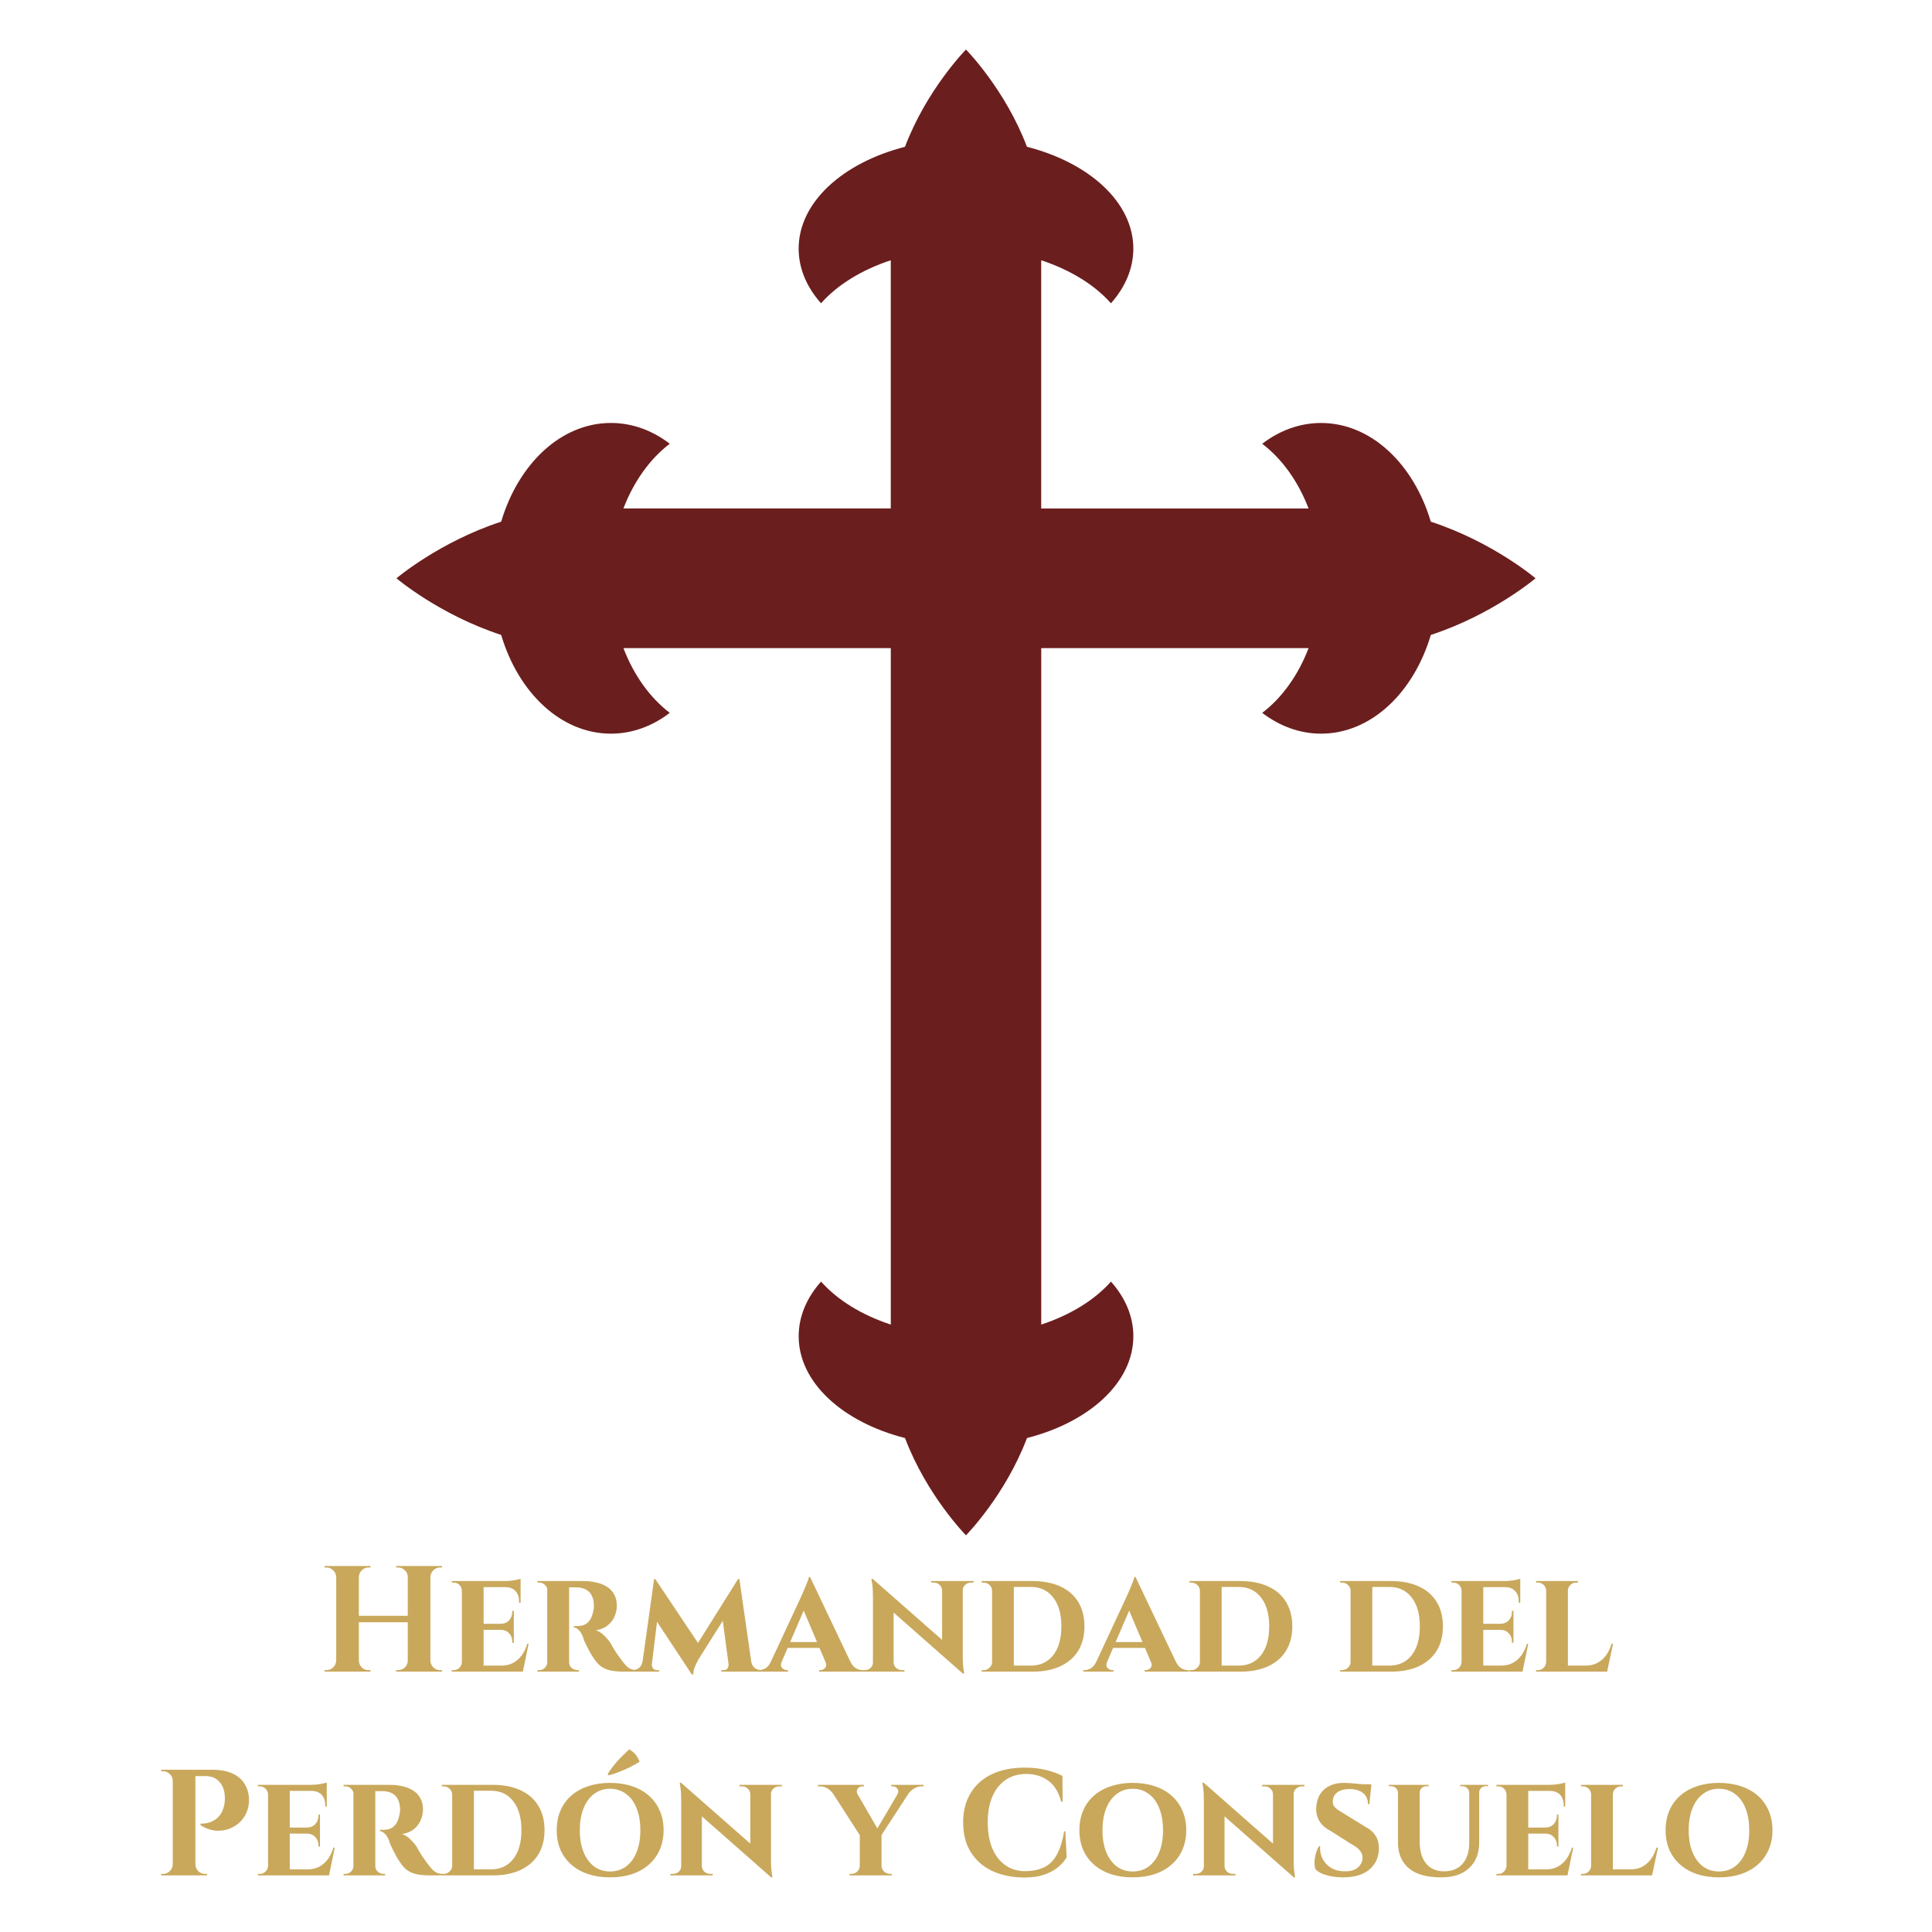 <svg width="512" height="512" viewBox="0 0 512 512" fill="none" xmlns="http://www.w3.org/2000/svg">
<path d="M406.938 153.254C406.938 153.254 395.591 143.614 379.178 138.252C374.63 122.935 363.323 112.094 350.093 112.094C344.417 112.094 339.094 114.096 334.494 117.6C339.764 121.61 344.036 127.582 346.786 134.754H275.93V68.972C283.661 71.525 290.099 75.495 294.41 80.377C298.19 76.118 300.343 71.17 300.343 65.888C300.343 53.616 288.655 43.122 272.157 38.903C266.382 23.658 255.993 13.125 255.993 13.125C255.993 13.125 245.612 23.658 239.83 38.903C223.332 43.129 211.651 53.616 211.651 65.888C211.651 71.17 213.803 76.118 217.583 80.377C221.895 75.495 228.339 71.518 236.063 68.972V134.748H165.214C167.958 127.568 172.243 121.603 177.493 117.593C172.912 114.089 167.583 112.087 161.894 112.087C148.664 112.087 137.376 122.929 132.815 138.246C116.409 143.614 105.062 153.254 105.062 153.254C105.062 153.254 116.409 162.901 132.815 168.262C137.37 183.579 148.664 194.427 161.894 194.427C167.583 194.427 172.912 192.419 177.493 188.915C172.243 184.905 167.958 178.933 165.214 171.754H236.07V248.246V351.028C228.339 348.482 221.901 344.505 217.59 339.636C213.81 343.888 211.657 348.836 211.657 354.112C211.657 366.384 223.338 376.884 239.837 381.097C245.612 396.349 255.993 406.875 255.993 406.875C255.993 406.875 266.382 396.349 272.163 381.097C288.662 376.878 300.349 366.384 300.349 354.112C300.349 348.836 298.197 343.888 294.417 339.636C290.105 344.505 283.661 348.488 275.937 351.028V248.246V171.754H346.792C344.042 178.933 339.77 184.905 334.501 188.915C339.101 192.419 344.423 194.427 350.1 194.427C363.33 194.427 374.63 183.579 379.185 168.262C395.591 162.894 406.938 153.254 406.938 153.254Z" fill="#6B1E1E"/>
<path d="M114.06 415V443H108.06V415H114.06ZM95.1 415V443H89.1V415H95.1ZM108.42 428.2V429.92H94.7V428.2H108.42ZM89.22 440.08V443H86.02V442.6C86.02 442.6 86.1 442.6 86.26 442.6C86.447 442.6 86.54 442.6 86.54 442.6C87.233 442.6 87.82 442.36 88.3 441.88C88.806 441.373 89.073 440.773 89.1 440.08H89.22ZM89.22 417.92H89.1C89.073 417.227 88.806 416.64 88.3 416.16C87.82 415.653 87.233 415.4 86.54 415.4C86.54 415.4 86.447 415.4 86.26 415.4C86.1 415.4 86.02 415.4 86.02 415.4V415H89.22V417.92ZM94.98 440.08H95.1C95.126 440.773 95.38 441.373 95.86 441.88C96.367 442.36 96.966 442.6 97.66 442.6C97.66 442.6 97.74 442.6 97.9 442.6C98.06 442.6 98.153 442.6 98.18 442.6V443H94.98V440.08ZM94.98 417.92V415H98.18V415.4C98.153 415.4 98.06 415.4 97.9 415.4C97.74 415.4 97.66 415.4 97.66 415.4C96.966 415.4 96.367 415.653 95.86 416.16C95.38 416.64 95.126 417.227 95.1 417.92H94.98ZM108.18 440.08V443H104.98V442.6C105.007 442.6 105.1 442.6 105.26 442.6C105.42 442.6 105.5 442.6 105.5 442.6C106.193 442.6 106.793 442.36 107.3 441.88C107.807 441.373 108.06 440.773 108.06 440.08H108.18ZM108.18 417.92H108.06C108.06 417.227 107.807 416.64 107.3 416.16C106.793 415.653 106.193 415.4 105.5 415.4C105.5 415.4 105.42 415.4 105.26 415.4C105.1 415.4 105.007 415.4 104.98 415.4V415H108.18V417.92ZM113.94 440.08H114.06C114.087 440.773 114.34 441.373 114.82 441.88C115.327 442.36 115.927 442.6 116.62 442.6C116.62 442.6 116.7 442.6 116.86 442.6C117.047 442.6 117.14 442.6 117.14 442.6V443H113.94V440.08ZM113.94 417.92V415H117.14V415.4C117.14 415.4 117.047 415.4 116.86 415.4C116.7 415.4 116.62 415.4 116.62 415.4C115.927 415.4 115.327 415.653 114.82 416.16C114.34 416.64 114.087 417.227 114.06 417.92H113.94ZM128.163 419V443H122.403V419H128.163ZM137.523 441.4L138.443 443H128.083V441.4H137.523ZM136.163 430.32V431.92H128.083V430.32H136.163ZM137.963 419V420.6H128.083V419H137.963ZM140.083 435.64L138.563 443H131.643L132.883 441.4C134.03 441.4 135.043 441.173 135.923 440.72C136.83 440.24 137.603 439.573 138.243 438.72C138.883 437.84 139.377 436.813 139.723 435.64H140.083ZM136.163 431.84V435.36H135.763V435.04C135.763 434.16 135.483 433.427 134.923 432.84C134.39 432.253 133.657 431.947 132.723 431.92V431.84H136.163ZM136.163 426.88V430.4H132.723V430.32C133.657 430.293 134.39 429.987 134.923 429.4C135.483 428.787 135.763 428.04 135.763 427.16V426.88H136.163ZM137.963 420.52V424.76H137.563V424.4C137.563 423.227 137.243 422.307 136.603 421.64C135.99 420.973 135.097 420.627 133.923 420.6V420.52H137.963ZM137.963 418.4V419.36L133.763 419C134.537 419 135.35 418.933 136.203 418.8C137.057 418.64 137.643 418.507 137.963 418.4ZM122.483 440.48L122.683 443H119.723V442.6C119.723 442.6 119.803 442.6 119.963 442.6C120.123 442.6 120.217 442.6 120.243 442.6C120.83 442.6 121.323 442.4 121.723 442C122.15 441.573 122.377 441.067 122.403 440.48H122.483ZM122.483 421.52H122.403C122.377 420.907 122.15 420.4 121.723 420C121.323 419.6 120.83 419.4 120.243 419.4C120.217 419.4 120.123 419.4 119.963 419.4C119.803 419.4 119.723 419.4 119.723 419.4V419H122.683L122.483 421.52ZM150.425 419H154.745C155.838 419 156.905 419.12 157.945 419.36C158.985 419.573 159.918 419.933 160.745 420.44C161.572 420.92 162.225 421.587 162.705 422.44C163.212 423.267 163.465 424.307 163.465 425.56C163.465 426.493 163.265 427.427 162.865 428.36C162.492 429.267 161.892 430.053 161.065 430.72C160.265 431.387 159.212 431.827 157.905 432.04C158.678 432.28 159.412 432.747 160.105 433.44C160.825 434.133 161.385 434.787 161.785 435.4C161.892 435.613 162.078 435.96 162.345 436.44C162.612 436.893 162.945 437.427 163.345 438.04C163.772 438.627 164.212 439.24 164.665 439.88C165.198 440.6 165.665 441.16 166.065 441.56C166.465 441.933 166.878 442.2 167.305 442.36C167.732 442.52 168.225 442.6 168.785 442.6V443H165.425C163.985 443 162.758 442.893 161.745 442.68C160.758 442.467 159.892 442.08 159.145 441.52C158.425 440.933 157.758 440.147 157.145 439.16C156.905 438.813 156.652 438.4 156.385 437.92C156.118 437.413 155.852 436.907 155.585 436.4C155.318 435.893 155.078 435.4 154.865 434.92C154.678 434.44 154.545 434.04 154.465 433.72C154.118 432.867 153.718 432.253 153.265 431.88C152.838 431.48 152.438 431.28 152.065 431.28V430.92C152.065 430.92 152.158 430.92 152.345 430.92C152.532 430.92 152.772 430.92 153.065 430.92C153.625 430.92 154.172 430.827 154.705 430.64C155.265 430.427 155.772 430.04 156.225 429.48C156.678 428.893 157.012 428.04 157.225 426.92C157.278 426.76 157.318 426.533 157.345 426.24C157.398 425.947 157.412 425.613 157.385 425.24C157.332 424.253 157.145 423.467 156.825 422.88C156.532 422.267 156.158 421.813 155.705 421.52C155.252 421.2 154.785 420.987 154.305 420.88C153.852 420.747 153.452 420.68 153.105 420.68C152.598 420.653 152.132 420.653 151.705 420.68C151.305 420.68 150.998 420.667 150.785 420.64C150.758 420.64 150.718 420.507 150.665 420.24C150.612 419.947 150.558 419.667 150.505 419.4C150.452 419.133 150.425 419 150.425 419ZM150.825 419V443H145.025V419H150.825ZM145.145 440.48L145.305 443H142.425V442.6C142.452 442.6 142.518 442.6 142.625 442.6C142.758 442.6 142.852 442.6 142.905 442.6C143.492 442.6 143.985 442.4 144.385 442C144.812 441.573 145.038 441.067 145.065 440.48H145.145ZM145.145 421.48H145.065C145.038 420.867 144.812 420.373 144.385 420C143.985 419.6 143.505 419.4 142.945 419.4C142.865 419.4 142.758 419.4 142.625 419.4C142.518 419.4 142.452 419.4 142.425 419.4V419H145.305L145.145 421.48ZM150.745 440.48H150.825C150.825 441.147 151.052 441.667 151.505 442.04C151.985 442.413 152.492 442.6 153.025 442.6C153.025 442.6 153.078 442.6 153.185 442.6C153.292 442.6 153.372 442.6 153.425 442.6V443H150.545L150.745 440.48ZM195.587 418.48L195.907 422.6L185.147 439.68C185.147 439.68 185.027 439.907 184.787 440.36C184.547 440.787 184.307 441.307 184.067 441.92C183.853 442.533 183.733 443.147 183.707 443.76H183.347L181.787 440.48L195.587 418.48ZM170.987 440.44V443H167.067V442.6C167.067 442.6 167.16 442.6 167.347 442.6C167.507 442.6 167.587 442.6 167.587 442.6C168.253 442.6 168.827 442.413 169.307 442.04C169.813 441.667 170.12 441.133 170.227 440.44H170.987ZM172.707 441C172.68 441.293 172.773 441.64 172.987 442.04C173.2 442.413 173.573 442.6 174.107 442.6H174.667V443H172.267L172.507 441H172.707ZM173.347 418.48H173.667L175.027 422.32L172.507 443H169.907L173.347 418.48ZM173.667 418.48L185.507 436.2L183.347 443.76L172.707 427.64L173.667 418.48ZM195.947 418.48L199.467 443H193.347L191.387 428.4L195.587 418.48H195.947ZM198.347 440.44H199.107C199.24 441.133 199.547 441.667 200.027 442.04C200.533 442.413 201.093 442.6 201.707 442.6C201.707 442.6 201.8 442.6 201.987 442.6C202.173 442.6 202.267 442.6 202.267 442.6V443H198.347V440.44ZM193.067 441H193.307L193.547 443H191.147V442.6H191.707C192.293 442.6 192.68 442.413 192.867 442.04C193.053 441.64 193.12 441.293 193.067 441ZM214.678 417.92L226.518 442.8H219.758L212.318 425.24L214.678 417.92ZM207.158 440.36C206.865 441.08 206.905 441.64 207.278 442.04C207.651 442.413 208.065 442.6 208.518 442.6H208.838V443H200.838V442.6C200.838 442.6 200.891 442.6 200.998 442.6C201.105 442.6 201.158 442.6 201.158 442.6C201.691 442.6 202.251 442.44 202.838 442.12C203.425 441.773 203.905 441.187 204.278 440.36H207.158ZM214.678 417.92L214.758 422.72L206.078 442.88H203.118L212.478 422.76C212.531 422.6 212.651 422.32 212.838 421.92C213.025 421.493 213.225 421.027 213.438 420.52C213.651 419.987 213.851 419.493 214.038 419.04C214.225 418.56 214.331 418.187 214.358 417.92H214.678ZM218.158 435.16V436.72H207.958V435.16H218.158ZM218.758 440.36H225.358C225.758 441.187 226.251 441.773 226.838 442.12C227.425 442.44 227.985 442.6 228.518 442.6C228.518 442.6 228.571 442.6 228.678 442.6C228.785 442.6 228.838 442.6 228.838 442.6V443H217.078V442.6H217.398C217.851 442.6 218.265 442.413 218.638 442.04C219.011 441.64 219.051 441.08 218.758 440.36ZM231.3 418.44L254.78 439.08L255.18 443.52L231.74 422.88L231.3 418.44ZM231.46 440.56V443H228.5V442.6C228.5 442.6 228.607 442.6 228.82 442.6C229.033 442.6 229.14 442.6 229.14 442.6C229.753 442.6 230.273 442.413 230.7 442.04C231.127 441.64 231.34 441.147 231.34 440.56H231.46ZM236.82 440.56C236.847 441.147 237.073 441.64 237.5 442.04C237.927 442.413 238.433 442.6 239.02 442.6C239.02 442.6 239.127 442.6 239.34 442.6C239.58 442.6 239.7 442.6 239.7 442.6V443H236.74V440.56H236.82ZM231.3 418.44L236.82 424.44V443H231.34V423C231.34 421.64 231.273 420.547 231.14 419.72C231.007 418.867 230.94 418.44 230.94 418.44H231.3ZM255.14 419V438.84C255.14 439.773 255.167 440.6 255.22 441.32C255.3 442.013 255.367 442.56 255.42 442.96C255.5 443.333 255.54 443.52 255.54 443.52H255.18L249.66 437.16V419H255.14ZM255.02 421.44V419H258.02V419.4C258.02 419.4 257.9 419.4 257.66 419.4C257.447 419.4 257.34 419.4 257.34 419.4C256.753 419.4 256.233 419.6 255.78 420C255.353 420.373 255.14 420.853 255.14 421.44H255.02ZM249.66 421.44C249.633 420.853 249.407 420.373 248.98 420C248.58 419.6 248.073 419.4 247.46 419.4C247.46 419.4 247.34 419.4 247.1 419.4C246.887 419.4 246.78 419.4 246.78 419.4V419H249.74V421.44H249.66ZM273.672 419C276.525 419 278.979 419.48 281.032 420.44C283.085 421.373 284.659 422.747 285.752 424.56C286.845 426.347 287.392 428.493 287.392 431C287.392 433.507 286.845 435.653 285.752 437.44C284.659 439.227 283.085 440.6 281.032 441.56C278.979 442.52 276.525 443 273.672 443H264.792L264.712 441.4C266.739 441.4 268.365 441.4 269.592 441.4C270.845 441.4 271.752 441.4 272.312 441.4C272.899 441.4 273.192 441.4 273.192 441.4C275.699 441.4 277.672 440.48 279.112 438.64C280.552 436.8 281.272 434.253 281.272 431C281.272 427.747 280.552 425.2 279.112 423.36C277.672 421.493 275.699 420.56 273.192 420.56C273.192 420.56 272.899 420.56 272.312 420.56C271.725 420.56 270.779 420.56 269.472 420.56C268.165 420.56 266.445 420.56 264.312 420.56V419H273.672ZM268.672 419V443H262.912V419H268.672ZM263.032 440.44V443H260.152V442.6C260.152 442.6 260.232 442.6 260.392 442.6C260.552 442.6 260.645 442.6 260.672 442.6C261.285 442.6 261.805 442.387 262.232 441.96C262.685 441.533 262.912 441.027 262.912 440.44H263.032ZM262.992 421.52H262.912C262.885 420.907 262.645 420.4 262.192 420C261.765 419.6 261.245 419.4 260.632 419.4C260.632 419.4 260.552 419.4 260.392 419.4C260.232 419.4 260.152 419.4 260.152 419.4V419H262.992V421.52ZM300.928 417.92L312.768 442.8H306.008L298.568 425.24L300.928 417.92ZM293.408 440.36C293.115 441.08 293.155 441.64 293.528 442.04C293.901 442.413 294.315 442.6 294.768 442.6H295.088V443H287.088V442.6C287.088 442.6 287.141 442.6 287.248 442.6C287.355 442.6 287.408 442.6 287.408 442.6C287.941 442.6 288.501 442.44 289.088 442.12C289.675 441.773 290.155 441.187 290.528 440.36H293.408ZM300.928 417.92L301.008 422.72L292.328 442.88H289.368L298.728 422.76C298.781 422.6 298.901 422.32 299.088 421.92C299.275 421.493 299.475 421.027 299.688 420.52C299.901 419.987 300.101 419.493 300.288 419.04C300.475 418.56 300.581 418.187 300.608 417.92H300.928ZM304.408 435.16V436.72H294.208V435.16H304.408ZM305.008 440.36H311.608C312.008 441.187 312.501 441.773 313.088 442.12C313.675 442.44 314.235 442.6 314.768 442.6C314.768 442.6 314.821 442.6 314.928 442.6C315.035 442.6 315.088 442.6 315.088 442.6V443H303.328V442.6H303.648C304.101 442.6 304.515 442.413 304.888 442.04C305.261 441.64 305.301 441.08 305.008 440.36ZM328.75 419C331.603 419 334.057 419.48 336.11 420.44C338.163 421.373 339.737 422.747 340.83 424.56C341.923 426.347 342.47 428.493 342.47 431C342.47 433.507 341.923 435.653 340.83 437.44C339.737 439.227 338.163 440.6 336.11 441.56C334.057 442.52 331.603 443 328.75 443H319.87L319.79 441.4C321.817 441.4 323.443 441.4 324.67 441.4C325.923 441.4 326.83 441.4 327.39 441.4C327.977 441.4 328.27 441.4 328.27 441.4C330.777 441.4 332.75 440.48 334.19 438.64C335.63 436.8 336.35 434.253 336.35 431C336.35 427.747 335.63 425.2 334.19 423.36C332.75 421.493 330.777 420.56 328.27 420.56C328.27 420.56 327.977 420.56 327.39 420.56C326.803 420.56 325.857 420.56 324.55 420.56C323.243 420.56 321.523 420.56 319.39 420.56V419H328.75ZM323.75 419V443H317.99V419H323.75ZM318.11 440.44V443H315.23V442.6C315.23 442.6 315.31 442.6 315.47 442.6C315.63 442.6 315.723 442.6 315.75 442.6C316.363 442.6 316.883 442.387 317.31 441.96C317.763 441.533 317.99 441.027 317.99 440.44H318.11ZM318.07 421.52H317.99C317.963 420.907 317.723 420.4 317.27 420C316.843 419.6 316.323 419.4 315.71 419.4C315.71 419.4 315.63 419.4 315.47 419.4C315.31 419.4 315.23 419.4 315.23 419.4V419H318.07V421.52ZM368.672 419C371.525 419 373.979 419.48 376.032 420.44C378.085 421.373 379.659 422.747 380.752 424.56C381.845 426.347 382.392 428.493 382.392 431C382.392 433.507 381.845 435.653 380.752 437.44C379.659 439.227 378.085 440.6 376.032 441.56C373.979 442.52 371.525 443 368.672 443H359.792L359.712 441.4C361.739 441.4 363.365 441.4 364.592 441.4C365.845 441.4 366.752 441.4 367.312 441.4C367.899 441.4 368.192 441.4 368.192 441.4C370.699 441.4 372.672 440.48 374.112 438.64C375.552 436.8 376.272 434.253 376.272 431C376.272 427.747 375.552 425.2 374.112 423.36C372.672 421.493 370.699 420.56 368.192 420.56C368.192 420.56 367.899 420.56 367.312 420.56C366.725 420.56 365.779 420.56 364.472 420.56C363.165 420.56 361.445 420.56 359.312 420.56V419H368.672ZM363.672 419V443H357.912V419H363.672ZM358.032 440.44V443H355.152V442.6C355.152 442.6 355.232 442.6 355.392 442.6C355.552 442.6 355.645 442.6 355.672 442.6C356.285 442.6 356.805 442.387 357.232 441.96C357.685 441.533 357.912 441.027 357.912 440.44H358.032ZM357.992 421.52H357.912C357.885 420.907 357.645 420.4 357.192 420C356.765 419.6 356.245 419.4 355.632 419.4C355.632 419.4 355.552 419.4 355.392 419.4C355.232 419.4 355.152 419.4 355.152 419.4V419H357.992V421.52ZM393.085 419V443H387.325V419H393.085ZM402.445 441.4L403.365 443H393.005V441.4H402.445ZM401.085 430.32V431.92H393.005V430.32H401.085ZM402.885 419V420.6H393.005V419H402.885ZM405.005 435.64L403.485 443H396.565L397.805 441.4C398.952 441.4 399.965 441.173 400.845 440.72C401.752 440.24 402.525 439.573 403.165 438.72C403.805 437.84 404.298 436.813 404.645 435.64H405.005ZM401.085 431.84V435.36H400.685V435.04C400.685 434.16 400.405 433.427 399.845 432.84C399.312 432.253 398.578 431.947 397.645 431.92V431.84H401.085ZM401.085 426.88V430.4H397.645V430.32C398.578 430.293 399.312 429.987 399.845 429.4C400.405 428.787 400.685 428.04 400.685 427.16V426.88H401.085ZM402.885 420.52V424.76H402.485V424.4C402.485 423.227 402.165 422.307 401.525 421.64C400.912 420.973 400.018 420.627 398.845 420.6V420.52H402.885ZM402.885 418.4V419.36L398.685 419C399.458 419 400.272 418.933 401.125 418.8C401.978 418.64 402.565 418.507 402.885 418.4ZM387.405 440.48L387.605 443H384.645V442.6C384.645 442.6 384.725 442.6 384.885 442.6C385.045 442.6 385.138 442.6 385.165 442.6C385.752 442.6 386.245 442.4 386.645 442C387.072 441.573 387.298 441.067 387.325 440.48H387.405ZM387.405 421.52H387.325C387.298 420.907 387.072 420.4 386.645 420C386.245 419.6 385.752 419.4 385.165 419.4C385.138 419.4 385.045 419.4 384.885 419.4C384.725 419.4 384.645 419.4 384.645 419.4V419H387.605L387.405 421.52ZM415.507 419V443H409.747V419H415.507ZM424.827 441.4L425.787 443H415.427V441.4H424.827ZM427.467 435.64L425.907 443H418.987L420.227 441.4C421.374 441.4 422.387 441.173 423.267 440.72C424.174 440.24 424.947 439.573 425.587 438.72C426.227 437.84 426.72 436.813 427.067 435.64H427.467ZM409.827 440.48L410.027 443H407.067V442.6C407.067 442.6 407.147 442.6 407.307 442.6C407.467 442.6 407.56 442.6 407.587 442.6C408.174 442.6 408.667 442.4 409.067 442C409.494 441.573 409.72 441.067 409.747 440.48H409.827ZM415.427 421.52V419H418.187V419.4C418.16 419.4 418.067 419.4 417.907 419.4C417.774 419.4 417.707 419.4 417.707 419.4C417.12 419.4 416.614 419.6 416.187 420C415.76 420.4 415.534 420.907 415.507 421.52H415.427ZM409.827 421.52H409.747C409.72 420.907 409.494 420.4 409.067 420C408.64 419.6 408.134 419.4 407.547 419.4C407.52 419.4 407.427 419.4 407.267 419.4C407.134 419.4 407.067 419.4 407.067 419.4V419H409.827V421.52ZM51.262 469H56.062C58.356 469 60.209 469.333 61.622 470C63.062 470.667 64.129 471.587 64.822 472.76C65.542 473.907 65.929 475.213 65.982 476.68C66.036 478.04 65.809 479.28 65.302 480.4C64.796 481.52 64.102 482.453 63.222 483.2C62.342 483.947 61.329 484.493 60.182 484.84C59.062 485.16 57.889 485.24 56.662 485.08C55.462 484.893 54.289 484.427 53.142 483.68V483.28C53.142 483.28 53.302 483.28 53.622 483.28C53.969 483.28 54.396 483.227 54.902 483.12C55.436 483.013 55.982 482.813 56.542 482.52C57.129 482.227 57.676 481.773 58.182 481.16C58.689 480.547 59.076 479.733 59.342 478.72C59.449 478.373 59.516 477.987 59.542 477.56C59.596 477.107 59.609 476.693 59.582 476.32C59.556 474.613 59.089 473.253 58.182 472.24C57.302 471.2 56.049 470.68 54.422 470.68H51.662C51.662 470.68 51.622 470.547 51.542 470.28C51.489 469.987 51.422 469.707 51.342 469.44C51.289 469.147 51.262 469 51.262 469ZM51.782 469V497H45.782V469H51.782ZM45.902 494.08V497H42.702V496.6C42.729 496.6 42.809 496.6 42.942 496.6C43.102 496.6 43.196 496.6 43.222 496.6C43.916 496.6 44.502 496.36 44.982 495.88C45.489 495.373 45.756 494.773 45.782 494.08H45.902ZM45.902 471.92H45.782C45.782 471.227 45.529 470.64 45.022 470.16C44.516 469.653 43.916 469.4 43.222 469.4C43.196 469.4 43.116 469.4 42.982 469.4C42.849 469.4 42.769 469.4 42.742 469.4L42.702 469H45.902V471.92ZM51.662 494.08H51.782C51.809 494.773 52.062 495.373 52.542 495.88C53.049 496.36 53.649 496.6 54.342 496.6C54.369 496.6 54.449 496.6 54.582 496.6C54.742 496.6 54.836 496.6 54.862 496.6V497H51.662V494.08ZM76.796 473V497H71.036V473H76.796ZM86.156 495.4L87.076 497H76.716V495.4H86.156ZM84.796 484.32V485.92H76.716V484.32H84.796ZM86.596 473V474.6H76.716V473H86.596ZM88.716 489.64L87.196 497H80.276L81.516 495.4C82.663 495.4 83.676 495.173 84.556 494.72C85.463 494.24 86.236 493.573 86.876 492.72C87.516 491.84 88.009 490.813 88.356 489.64H88.716ZM84.796 485.84V489.36H84.396V489.04C84.396 488.16 84.116 487.427 83.556 486.84C83.023 486.253 82.289 485.947 81.356 485.92V485.84H84.796ZM84.796 480.88V484.4H81.356V484.32C82.289 484.293 83.023 483.987 83.556 483.4C84.116 482.787 84.396 482.04 84.396 481.16V480.88H84.796ZM86.596 474.52V478.76H86.196V478.4C86.196 477.227 85.876 476.307 85.236 475.64C84.623 474.973 83.729 474.627 82.556 474.6V474.52H86.596ZM86.596 472.4V473.36L82.396 473C83.169 473 83.983 472.933 84.836 472.8C85.689 472.64 86.276 472.507 86.596 472.4ZM71.116 494.48L71.316 497H68.356V496.6C68.356 496.6 68.436 496.6 68.596 496.6C68.756 496.6 68.849 496.6 68.876 496.6C69.463 496.6 69.956 496.4 70.356 496C70.783 495.573 71.009 495.067 71.036 494.48H71.116ZM71.116 475.52H71.036C71.009 474.907 70.783 474.4 70.356 474C69.956 473.6 69.463 473.4 68.876 473.4C68.849 473.4 68.756 473.4 68.596 473.4C68.436 473.4 68.356 473.4 68.356 473.4V473H71.316L71.116 475.52ZM99.058 473H103.378C104.471 473 105.538 473.12 106.578 473.36C107.618 473.573 108.551 473.933 109.378 474.44C110.205 474.92 110.858 475.587 111.338 476.44C111.845 477.267 112.098 478.307 112.098 479.56C112.098 480.493 111.898 481.427 111.498 482.36C111.125 483.267 110.525 484.053 109.698 484.72C108.898 485.387 107.845 485.827 106.538 486.04C107.311 486.28 108.045 486.747 108.738 487.44C109.458 488.133 110.018 488.787 110.418 489.4C110.525 489.613 110.711 489.96 110.978 490.44C111.245 490.893 111.578 491.427 111.978 492.04C112.405 492.627 112.845 493.24 113.298 493.88C113.831 494.6 114.298 495.16 114.698 495.56C115.098 495.933 115.511 496.2 115.938 496.36C116.365 496.52 116.858 496.6 117.418 496.6V497H114.058C112.618 497 111.391 496.893 110.378 496.68C109.391 496.467 108.525 496.08 107.778 495.52C107.058 494.933 106.391 494.147 105.778 493.16C105.538 492.813 105.285 492.4 105.018 491.92C104.751 491.413 104.485 490.907 104.218 490.4C103.951 489.893 103.711 489.4 103.498 488.92C103.311 488.44 103.178 488.04 103.098 487.72C102.751 486.867 102.351 486.253 101.898 485.88C101.471 485.48 101.071 485.28 100.698 485.28V484.92C100.698 484.92 100.791 484.92 100.978 484.92C101.165 484.92 101.405 484.92 101.698 484.92C102.258 484.92 102.805 484.827 103.338 484.64C103.898 484.427 104.405 484.04 104.858 483.48C105.311 482.893 105.645 482.04 105.858 480.92C105.911 480.76 105.951 480.533 105.978 480.24C106.031 479.947 106.045 479.613 106.018 479.24C105.965 478.253 105.778 477.467 105.458 476.88C105.165 476.267 104.791 475.813 104.338 475.52C103.885 475.2 103.418 474.987 102.938 474.88C102.485 474.747 102.085 474.68 101.738 474.68C101.231 474.653 100.765 474.653 100.338 474.68C99.938 474.68 99.631 474.667 99.418 474.64C99.391 474.64 99.351 474.507 99.298 474.24C99.245 473.947 99.191 473.667 99.138 473.4C99.085 473.133 99.058 473 99.058 473ZM99.458 473V497H93.658V473H99.458ZM93.778 494.48L93.938 497H91.058V496.6C91.085 496.6 91.151 496.6 91.258 496.6C91.391 496.6 91.485 496.6 91.538 496.6C92.125 496.6 92.618 496.4 93.018 496C93.445 495.573 93.671 495.067 93.698 494.48H93.778ZM93.778 475.48H93.698C93.671 474.867 93.445 474.373 93.018 474C92.618 473.6 92.138 473.4 91.578 473.4C91.498 473.4 91.391 473.4 91.258 473.4C91.151 473.4 91.085 473.4 91.058 473.4V473H93.938L93.778 475.48ZM99.378 494.48H99.458C99.458 495.147 99.685 495.667 100.138 496.04C100.618 496.413 101.125 496.6 101.658 496.6C101.658 496.6 101.711 496.6 101.818 496.6C101.925 496.6 102.005 496.6 102.058 496.6V497H99.178L99.378 494.48ZM130.586 473C133.439 473 135.893 473.48 137.946 474.44C139.999 475.373 141.573 476.747 142.666 478.56C143.759 480.347 144.306 482.493 144.306 485C144.306 487.507 143.759 489.653 142.666 491.44C141.573 493.227 139.999 494.6 137.946 495.56C135.893 496.52 133.439 497 130.586 497H121.706L121.626 495.4C123.653 495.4 125.279 495.4 126.506 495.4C127.759 495.4 128.666 495.4 129.226 495.4C129.813 495.4 130.106 495.4 130.106 495.4C132.613 495.4 134.586 494.48 136.026 492.64C137.466 490.8 138.186 488.253 138.186 485C138.186 481.747 137.466 479.2 136.026 477.36C134.586 475.493 132.613 474.56 130.106 474.56C130.106 474.56 129.813 474.56 129.226 474.56C128.639 474.56 127.693 474.56 126.386 474.56C125.079 474.56 123.359 474.56 121.226 474.56V473H130.586ZM125.586 473V497H119.826V473H125.586ZM119.946 494.44V497H117.066V496.6C117.066 496.6 117.146 496.6 117.306 496.6C117.466 496.6 117.559 496.6 117.586 496.6C118.199 496.6 118.719 496.387 119.146 495.96C119.599 495.533 119.826 495.027 119.826 494.44H119.946ZM119.906 475.52H119.826C119.799 474.907 119.559 474.4 119.106 474C118.679 473.6 118.159 473.4 117.546 473.4C117.546 473.4 117.466 473.4 117.306 473.4C117.146 473.4 117.066 473.4 117.066 473.4V473H119.906V475.52ZM161.657 472.48C163.79 472.48 165.723 472.773 167.457 473.36C169.19 473.92 170.683 474.747 171.937 475.84C173.19 476.933 174.15 478.253 174.817 479.8C175.51 481.347 175.857 483.093 175.857 485.04C175.857 486.96 175.51 488.693 174.817 490.24C174.15 491.76 173.19 493.067 171.937 494.16C170.683 495.253 169.19 496.093 167.457 496.68C165.723 497.24 163.79 497.52 161.657 497.52C159.55 497.52 157.63 497.24 155.897 496.68C154.163 496.093 152.67 495.253 151.417 494.16C150.163 493.067 149.203 491.76 148.537 490.24C147.87 488.693 147.537 486.96 147.537 485.04C147.537 483.093 147.87 481.347 148.537 479.8C149.203 478.253 150.163 476.933 151.417 475.84C152.67 474.747 154.163 473.92 155.897 473.36C157.63 472.773 159.55 472.48 161.657 472.48ZM161.657 495.96C163.283 495.96 164.697 495.52 165.897 494.64C167.123 493.733 168.057 492.467 168.697 490.84C169.363 489.213 169.697 487.28 169.697 485.04C169.697 482.773 169.363 480.827 168.697 479.2C168.057 477.547 167.123 476.28 165.897 475.4C164.697 474.493 163.283 474.04 161.657 474.04C160.057 474.04 158.657 474.493 157.457 475.4C156.257 476.28 155.323 477.547 154.657 479.2C153.99 480.827 153.657 482.773 153.657 485.04C153.657 487.28 153.99 489.213 154.657 490.84C155.323 492.467 156.257 493.733 157.457 494.64C158.657 495.52 160.057 495.96 161.657 495.96ZM161.017 470.2C161.47 469.427 162.03 468.627 162.697 467.8C163.363 466.973 164.057 466.2 164.777 465.48C165.523 464.76 166.177 464.133 166.737 463.6C167.457 464 168.03 464.467 168.457 465C168.883 465.533 169.23 466.16 169.497 466.88C168.697 467.387 167.817 467.88 166.857 468.36C165.923 468.813 164.977 469.227 164.017 469.6C163.083 469.973 162.177 470.267 161.297 470.48L161.017 470.2ZM180.48 472.44L203.96 493.08L204.36 497.52L180.92 476.88L180.48 472.44ZM180.64 494.56V497H177.68V496.6C177.68 496.6 177.787 496.6 178 496.6C178.213 496.6 178.32 496.6 178.32 496.6C178.933 496.6 179.453 496.413 179.88 496.04C180.307 495.64 180.52 495.147 180.52 494.56H180.64ZM186 494.56C186.027 495.147 186.253 495.64 186.68 496.04C187.107 496.413 187.613 496.6 188.2 496.6C188.2 496.6 188.307 496.6 188.52 496.6C188.76 496.6 188.88 496.6 188.88 496.6V497H185.92V494.56H186ZM180.48 472.44L186 478.44V497H180.52V477C180.52 475.64 180.453 474.547 180.32 473.72C180.187 472.867 180.12 472.44 180.12 472.44H180.48ZM204.32 473V492.84C204.32 493.773 204.347 494.6 204.4 495.32C204.48 496.013 204.547 496.56 204.6 496.96C204.68 497.333 204.72 497.52 204.72 497.52H204.36L198.84 491.16V473H204.32ZM204.2 475.44V473H207.2V473.4C207.2 473.4 207.08 473.4 206.84 473.4C206.627 473.4 206.52 473.4 206.52 473.4C205.933 473.4 205.413 473.6 204.96 474C204.533 474.373 204.32 474.853 204.32 475.44H204.2ZM198.84 475.44C198.813 474.853 198.587 474.373 198.16 474C197.76 473.6 197.253 473.4 196.64 473.4C196.64 473.4 196.52 473.4 196.28 473.4C196.067 473.4 195.96 473.4 195.96 473.4V473H198.92V475.44H198.84ZM225.852 473.04L233.372 486.04L228.052 486.64L219.292 473.04H225.852ZM233.612 486.12V497H227.852V486.2L233.612 486.12ZM239.292 473.04H242.252L233.212 486.92L231.332 486.56L239.292 473.04ZM237.852 475.48C238.145 474.973 238.145 474.507 237.852 474.08C237.558 473.627 237.158 473.4 236.652 473.4C236.652 473.4 236.572 473.4 236.412 473.4C236.252 473.4 236.172 473.4 236.172 473.4V473H244.772V473.4H244.252C243.532 473.4 242.852 473.6 242.212 474C241.598 474.373 241.105 474.827 240.732 475.36L237.852 475.48ZM227.252 475.48L220.772 475.36C220.398 474.8 219.905 474.333 219.292 473.96C218.678 473.587 217.998 473.4 217.252 473.4H216.772V473H228.932V473.4C228.932 473.4 228.852 473.4 228.692 473.4C228.558 473.4 228.492 473.4 228.492 473.4C227.958 473.4 227.545 473.627 227.252 474.08C226.985 474.533 226.985 475 227.252 475.48ZM227.972 494.48V497H225.132V496.6C225.158 496.6 225.238 496.6 225.372 496.6C225.532 496.6 225.612 496.6 225.612 496.6C226.225 496.6 226.745 496.4 227.172 496C227.598 495.573 227.825 495.067 227.852 494.48H227.972ZM233.532 494.48H233.612C233.638 495.067 233.865 495.573 234.292 496C234.745 496.4 235.265 496.6 235.852 496.6C235.852 496.6 235.932 496.6 236.092 496.6C236.252 496.6 236.332 496.6 236.332 496.6V497H233.532V494.48ZM282.321 485.32L282.681 492.2C282.095 493.187 281.308 494.08 280.321 494.88C279.335 495.68 278.108 496.333 276.641 496.84C275.175 497.32 273.441 497.56 271.441 497.56C268.188 497.533 265.335 496.947 262.881 495.8C260.455 494.627 258.575 492.96 257.241 490.8C255.908 488.64 255.241 486.027 255.241 482.96C255.241 479.973 255.895 477.4 257.201 475.24C258.508 473.053 260.375 471.373 262.801 470.2C265.255 469.027 268.175 468.44 271.561 468.44C273.695 468.44 275.601 468.653 277.281 469.08C278.988 469.507 280.415 470.027 281.561 470.64L281.601 477.48H281.241C280.521 474.84 279.348 472.96 277.721 471.84C276.095 470.693 274.188 470.12 272.001 470.12C269.868 470.12 268.041 470.64 266.521 471.68C265.001 472.72 263.828 474.187 263.001 476.08C262.175 477.973 261.761 480.24 261.761 482.88C261.761 485.52 262.148 487.8 262.921 489.72C263.721 491.64 264.841 493.133 266.281 494.2C267.748 495.267 269.468 495.827 271.441 495.88C273.495 495.88 275.228 495.547 276.641 494.88C278.055 494.213 279.188 493.107 280.041 491.56C280.921 490.013 281.575 487.933 282.001 485.32H282.321ZM300.172 472.48C302.306 472.48 304.239 472.773 305.972 473.36C307.706 473.92 309.199 474.747 310.452 475.84C311.706 476.933 312.666 478.253 313.332 479.8C314.026 481.347 314.372 483.093 314.372 485.04C314.372 486.96 314.026 488.693 313.332 490.24C312.666 491.76 311.706 493.067 310.452 494.16C309.199 495.253 307.706 496.093 305.972 496.68C304.239 497.24 302.306 497.52 300.172 497.52C298.066 497.52 296.146 497.24 294.412 496.68C292.679 496.093 291.186 495.253 289.932 494.16C288.679 493.067 287.719 491.76 287.052 490.24C286.386 488.693 286.052 486.96 286.052 485.04C286.052 483.093 286.386 481.347 287.052 479.8C287.719 478.253 288.679 476.933 289.932 475.84C291.186 474.747 292.679 473.92 294.412 473.36C296.146 472.773 298.066 472.48 300.172 472.48ZM300.172 495.96C301.799 495.96 303.212 495.52 304.412 494.64C305.639 493.733 306.572 492.467 307.212 490.84C307.879 489.213 308.212 487.28 308.212 485.04C308.212 482.773 307.879 480.827 307.212 479.2C306.572 477.547 305.639 476.28 304.412 475.4C303.212 474.493 301.799 474.04 300.172 474.04C298.572 474.04 297.172 474.493 295.972 475.4C294.772 476.28 293.839 477.547 293.172 479.2C292.506 480.827 292.172 482.773 292.172 485.04C292.172 487.28 292.506 489.213 293.172 490.84C293.839 492.467 294.772 493.733 295.972 494.64C297.172 495.52 298.572 495.96 300.172 495.96ZM318.995 472.44L342.475 493.08L342.875 497.52L319.435 476.88L318.995 472.44ZM319.155 494.56V497H316.195V496.6C316.195 496.6 316.302 496.6 316.515 496.6C316.729 496.6 316.835 496.6 316.835 496.6C317.449 496.6 317.969 496.413 318.395 496.04C318.822 495.64 319.035 495.147 319.035 494.56H319.155ZM324.515 494.56C324.542 495.147 324.769 495.64 325.195 496.04C325.622 496.413 326.129 496.6 326.715 496.6C326.715 496.6 326.822 496.6 327.035 496.6C327.275 496.6 327.395 496.6 327.395 496.6V497H324.435V494.56H324.515ZM318.995 472.44L324.515 478.44V497H319.035V477C319.035 475.64 318.969 474.547 318.835 473.72C318.702 472.867 318.635 472.44 318.635 472.44H318.995ZM342.835 473V492.84C342.835 493.773 342.862 494.6 342.915 495.32C342.995 496.013 343.062 496.56 343.115 496.96C343.195 497.333 343.235 497.52 343.235 497.52H342.875L337.355 491.16V473H342.835ZM342.715 475.44V473H345.715V473.4C345.715 473.4 345.595 473.4 345.355 473.4C345.142 473.4 345.035 473.4 345.035 473.4C344.449 473.4 343.929 473.6 343.475 474C343.049 474.373 342.835 474.853 342.835 475.44H342.715ZM337.355 475.44C337.329 474.853 337.102 474.373 336.675 474C336.275 473.6 335.769 473.4 335.155 473.4C335.155 473.4 335.035 473.4 334.795 473.4C334.582 473.4 334.475 473.4 334.475 473.4V473H337.435V475.44H337.355ZM356.047 472.48C356.581 472.48 357.221 472.507 357.967 472.56C358.741 472.613 359.501 472.68 360.247 472.76C360.994 472.813 361.647 472.893 362.207 473C362.794 473.08 363.194 473.16 363.407 473.24L362.887 478.12H362.527C362.527 476.893 362.101 475.92 361.247 475.2C360.394 474.48 359.167 474.12 357.567 474.12C356.287 474.12 355.247 474.4 354.447 474.96C353.674 475.52 353.261 476.267 353.207 477.2C353.154 477.68 353.234 478.12 353.447 478.52C353.687 478.893 354.007 479.227 354.407 479.52C354.834 479.813 355.301 480.107 355.807 480.4L362.087 484.28C363.154 484.813 363.994 485.587 364.607 486.6C365.221 487.613 365.487 488.84 365.407 490.28C365.327 491.773 364.887 493.067 364.087 494.16C363.314 495.253 362.234 496.093 360.847 496.68C359.487 497.24 357.874 497.52 356.007 497.52C354.861 497.52 353.794 497.427 352.807 497.24C351.821 497.053 350.967 496.8 350.247 496.48C349.554 496.16 349.021 495.8 348.647 495.4C348.434 494.867 348.341 494.227 348.367 493.48C348.394 492.707 348.514 491.947 348.727 491.2C348.941 490.427 349.207 489.787 349.527 489.28H349.847C349.767 490.48 349.981 491.587 350.487 492.6C351.021 493.613 351.794 494.427 352.807 495.04C353.821 495.627 355.034 495.92 356.447 495.92C357.994 495.92 359.154 495.56 359.927 494.84C360.701 494.12 361.087 493.28 361.087 492.32C361.087 491.6 360.847 490.96 360.367 490.4C359.914 489.813 359.154 489.24 358.087 488.68L352.407 485.08C351.074 484.387 350.101 483.467 349.487 482.32C348.901 481.173 348.687 479.92 348.847 478.56C348.981 477.28 349.354 476.187 349.967 475.28C350.607 474.373 351.447 473.68 352.487 473.2C353.527 472.72 354.714 472.48 356.047 472.48ZM363.407 472.84L363.367 473.56H359.087V472.84H363.407ZM376.236 473V488.08C376.236 490.533 376.796 492.453 377.916 493.84C379.063 495.227 380.649 495.92 382.676 495.92C384.783 495.92 386.409 495.267 387.556 493.96C388.729 492.653 389.329 490.84 389.356 488.52V473H391.996V488.28C391.996 491.133 391.116 493.387 389.356 495.04C387.623 496.693 385.156 497.52 381.956 497.52C378.089 497.52 375.209 496.707 373.316 495.08C371.423 493.427 370.476 491.173 370.476 488.32V473H376.236ZM370.556 473V475.08H370.476C370.449 474.573 370.263 474.16 369.916 473.84C369.569 473.52 369.143 473.36 368.636 473.36C368.636 473.36 368.543 473.36 368.356 473.36C368.169 473.36 368.076 473.36 368.076 473.36V473H370.556ZM378.596 473V473.36C378.596 473.36 378.503 473.36 378.316 473.36C378.129 473.36 378.036 473.36 378.036 473.36C377.529 473.36 377.103 473.52 376.756 473.84C376.409 474.16 376.236 474.573 376.236 475.08H376.156V473H378.596ZM389.436 473V475.08H389.356C389.329 474.573 389.143 474.16 388.796 473.84C388.449 473.52 388.036 473.36 387.556 473.36C387.556 473.36 387.463 473.36 387.276 473.36C387.089 473.36 386.996 473.36 386.996 473.36V473H389.436ZM394.356 473V473.36C394.356 473.36 394.263 473.36 394.076 473.36C393.916 473.36 393.836 473.36 393.836 473.36C393.329 473.36 392.889 473.52 392.516 473.84C392.169 474.16 391.996 474.573 391.996 475.08H391.916V473H394.356ZM404.999 473V497H399.239V473H404.999ZM414.359 495.4L415.279 497H404.919V495.4H414.359ZM412.999 484.32V485.92H404.919V484.32H412.999ZM414.799 473V474.6H404.919V473H414.799ZM416.919 489.64L415.399 497H408.479L409.719 495.4C410.866 495.4 411.879 495.173 412.759 494.72C413.666 494.24 414.439 493.573 415.079 492.72C415.719 491.84 416.213 490.813 416.559 489.64H416.919ZM412.999 485.84V489.36H412.599V489.04C412.599 488.16 412.319 487.427 411.759 486.84C411.226 486.253 410.493 485.947 409.559 485.92V485.84H412.999ZM412.999 480.88V484.4H409.559V484.32C410.493 484.293 411.226 483.987 411.759 483.4C412.319 482.787 412.599 482.04 412.599 481.16V480.88H412.999ZM414.799 474.52V478.76H414.399V478.4C414.399 477.227 414.079 476.307 413.439 475.64C412.826 474.973 411.933 474.627 410.759 474.6V474.52H414.799ZM414.799 472.4V473.36L410.599 473C411.373 473 412.186 472.933 413.039 472.8C413.893 472.64 414.479 472.507 414.799 472.4ZM399.319 494.48L399.519 497H396.559V496.6C396.559 496.6 396.639 496.6 396.799 496.6C396.959 496.6 397.053 496.6 397.079 496.6C397.666 496.6 398.159 496.4 398.559 496C398.986 495.573 399.213 495.067 399.239 494.48H399.319ZM399.319 475.52H399.239C399.213 474.907 398.986 474.4 398.559 474C398.159 473.6 397.666 473.4 397.079 473.4C397.053 473.4 396.959 473.4 396.799 473.4C396.639 473.4 396.559 473.4 396.559 473.4V473H399.519L399.319 475.52ZM427.421 473V497H421.661V473H427.421ZM436.741 495.4L437.701 497H427.341V495.4H436.741ZM439.381 489.64L437.821 497H430.901L432.141 495.4C433.288 495.4 434.301 495.173 435.181 494.72C436.088 494.24 436.861 493.573 437.501 492.72C438.141 491.84 438.634 490.813 438.981 489.64H439.381ZM421.741 494.48L421.941 497H418.981V496.6C418.981 496.6 419.061 496.6 419.221 496.6C419.381 496.6 419.474 496.6 419.501 496.6C420.088 496.6 420.581 496.4 420.981 496C421.408 495.573 421.634 495.067 421.661 494.48H421.741ZM427.341 475.52V473H430.101V473.4C430.074 473.4 429.981 473.4 429.821 473.4C429.688 473.4 429.621 473.4 429.621 473.4C429.034 473.4 428.528 473.6 428.101 474C427.674 474.4 427.448 474.907 427.421 475.52H427.341ZM421.741 475.52H421.661C421.634 474.907 421.408 474.4 420.981 474C420.554 473.6 420.048 473.4 419.461 473.4C419.434 473.4 419.341 473.4 419.181 473.4C419.048 473.4 418.981 473.4 418.981 473.4V473H421.741V475.52ZM455.524 472.48C457.657 472.48 459.591 472.773 461.324 473.36C463.057 473.92 464.551 474.747 465.804 475.84C467.057 476.933 468.017 478.253 468.684 479.8C469.377 481.347 469.724 483.093 469.724 485.04C469.724 486.96 469.377 488.693 468.684 490.24C468.017 491.76 467.057 493.067 465.804 494.16C464.551 495.253 463.057 496.093 461.324 496.68C459.591 497.24 457.657 497.52 455.524 497.52C453.417 497.52 451.497 497.24 449.764 496.68C448.031 496.093 446.537 495.253 445.284 494.16C444.031 493.067 443.071 491.76 442.404 490.24C441.737 488.693 441.404 486.96 441.404 485.04C441.404 483.093 441.737 481.347 442.404 479.8C443.071 478.253 444.031 476.933 445.284 475.84C446.537 474.747 448.031 473.92 449.764 473.36C451.497 472.773 453.417 472.48 455.524 472.48ZM455.524 495.96C457.151 495.96 458.564 495.52 459.764 494.64C460.991 493.733 461.924 492.467 462.564 490.84C463.231 489.213 463.564 487.28 463.564 485.04C463.564 482.773 463.231 480.827 462.564 479.2C461.924 477.547 460.991 476.28 459.764 475.4C458.564 474.493 457.151 474.04 455.524 474.04C453.924 474.04 452.524 474.493 451.324 475.4C450.124 476.28 449.191 477.547 448.524 479.2C447.857 480.827 447.524 482.773 447.524 485.04C447.524 487.28 447.857 489.213 448.524 490.84C449.191 492.467 450.124 493.733 451.324 494.64C452.524 495.52 453.924 495.96 455.524 495.96Z" fill="#C9A85C"/>
</svg>
